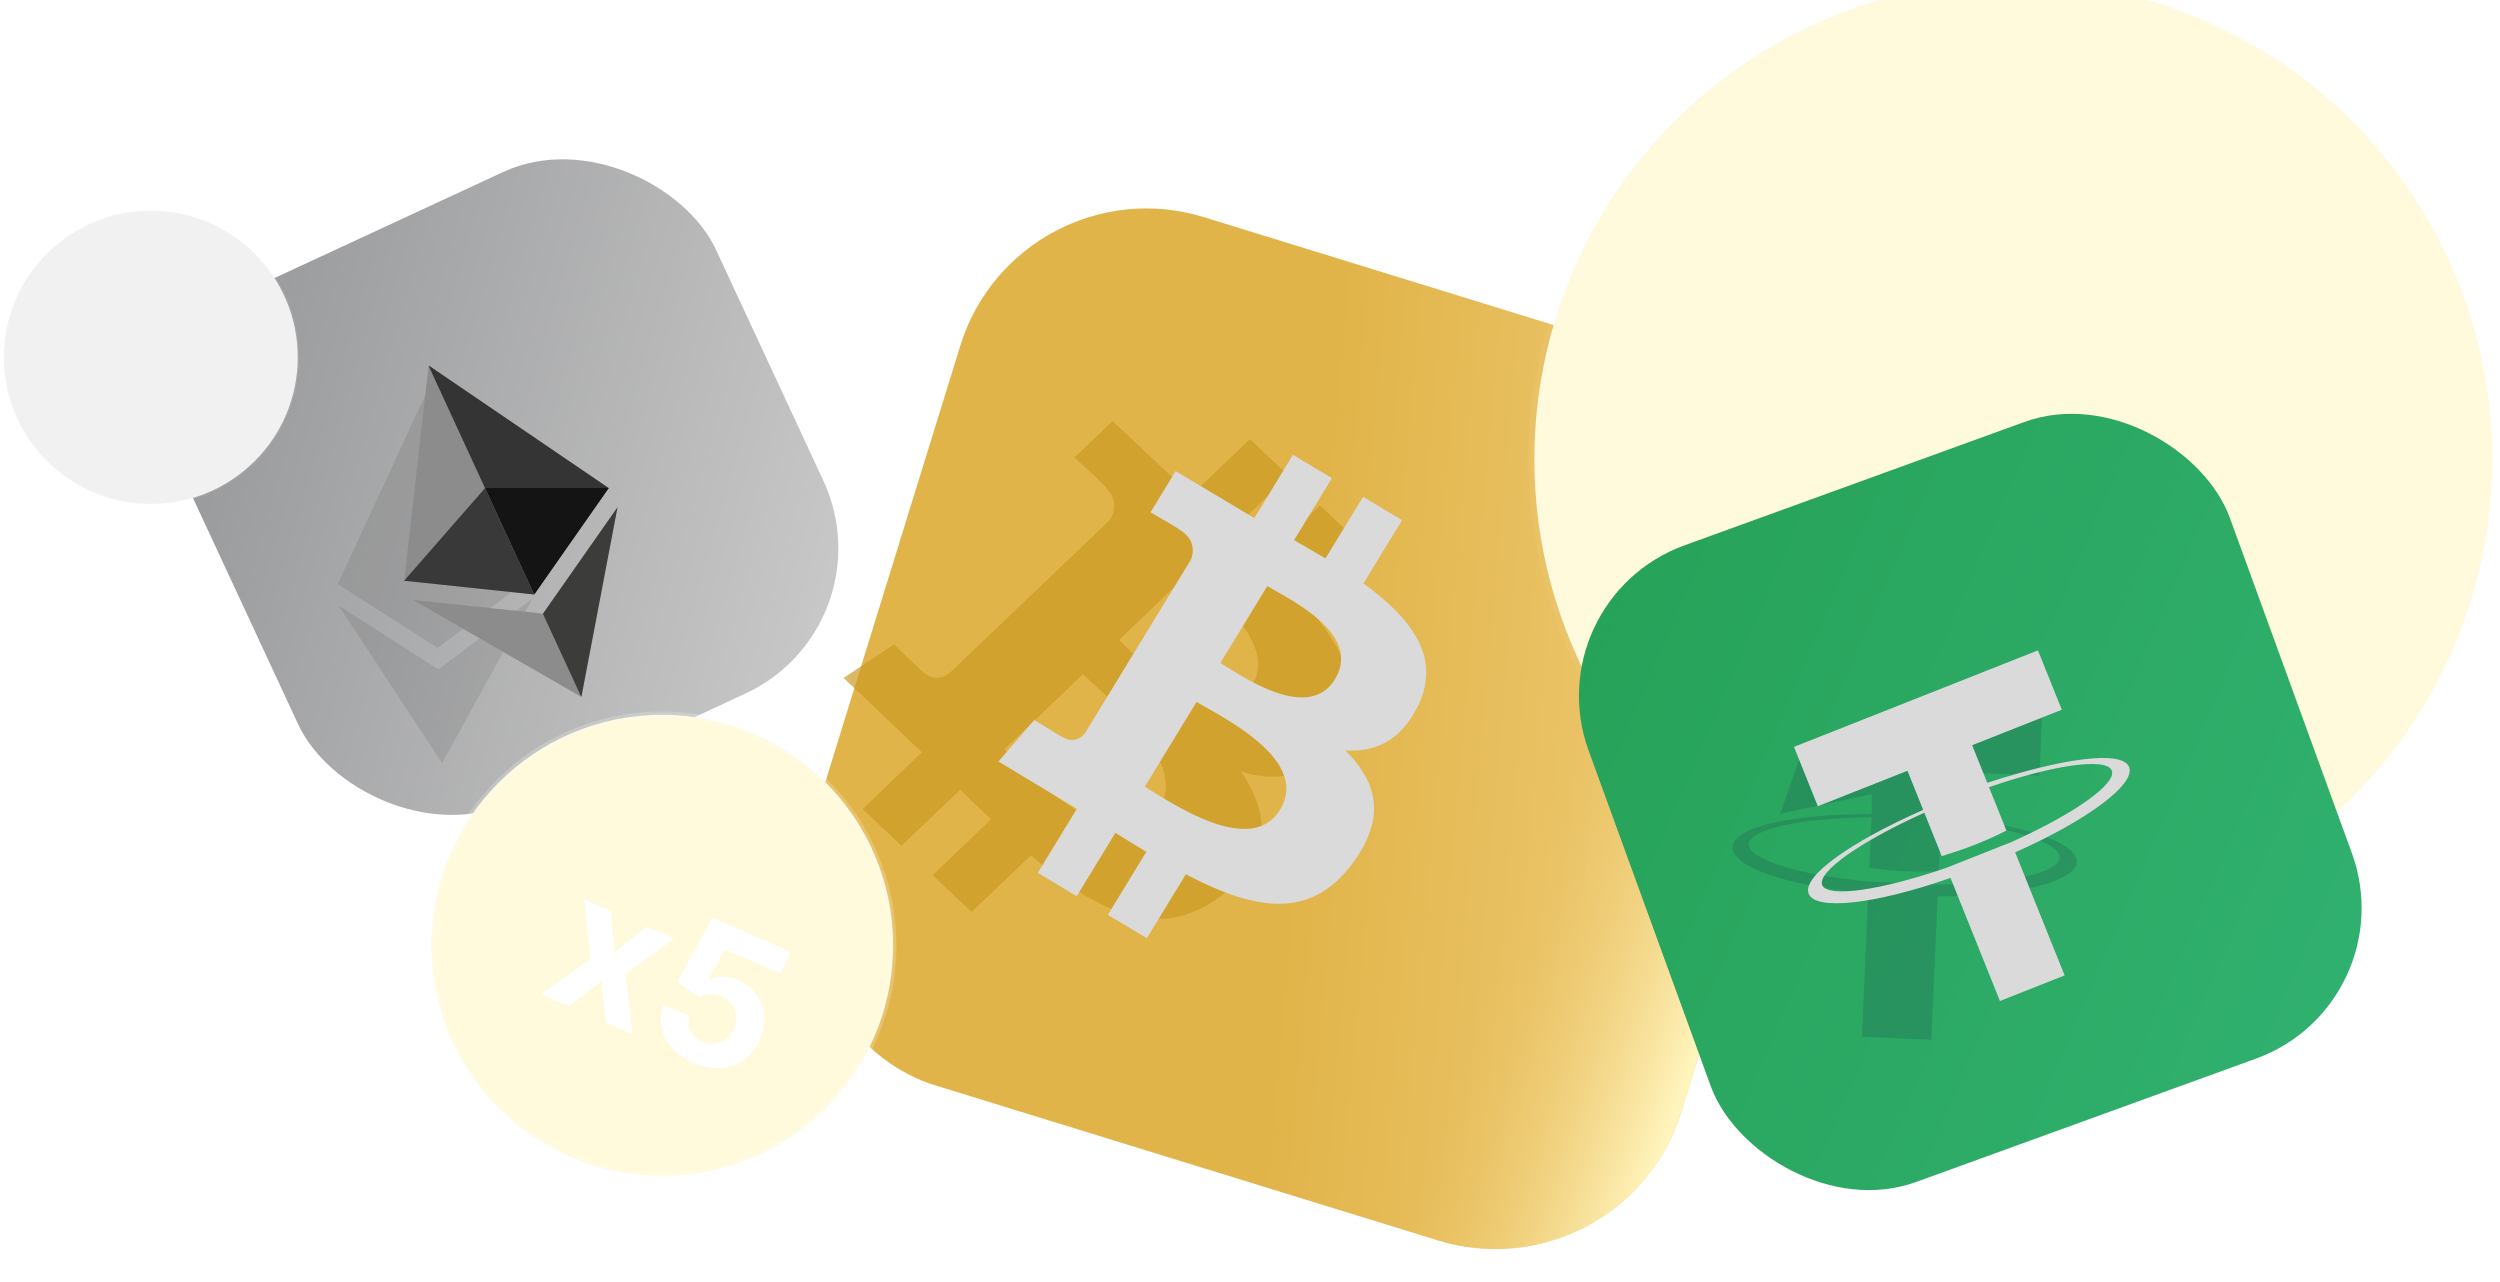 <svg width="655" height="336" fill="none" xmlns="http://www.w3.org/2000/svg"><g filter="url(#filter0_iiii)" transform="rotate(17.144 -.14 824.868) skewX(-.044)"><rect width="239.778" height="238.108" rx="51" fill="url(#paint0_linear)"/><rect width="239.778" height="238.108" rx="51" fill="url(#paint1_linear)"/></g><g opacity=".7" filter="url(#filter1_f)"><path d="M349.593 195.29c9.917-11.682 3.197-25.095-8.923-38.56l15.378-14.674-10.212-9.649-14.977 14.287c-2.681-2.534-5.47-5.083-8.247-7.607l15.061-14.39-10.2-9.642-15.36 14.676-20.61-19.425-9.994 9.546s7.671 6.999 7.418 7.003c4.133 3.909 3.282 7.283 1.772 9.466l-42.114 40.209c-1.374.967-4.04 2.059-6.93-.672.025.226-7.413-7.024-7.413-7.024l-13.215 8.771 20.518 19.501-15.546 14.852 10.195 9.638 15.387-14.688c2.753 2.7 5.435 5.277 8.081 7.773l-15.318 14.618 10.21 9.647 15.526-14.818c18.066 15.359 34.042 22.929 50.293 10.239 13.098-10.22 12.306-21.055 4.709-32.314 8.686 2.95 17.252 1.801 24.497-6.762l.014-.001zm-47.538 18.244c-11.623 11.093-31.997-10.674-38.924-17.213l20.604-19.667c6.918 6.542 30.434 25.304 18.325 36.88h-.005zm24.327-32.232c-10.577 10.095-27.444-8.194-33.209-13.644l18.68-17.85c5.766 5.454 25.549 20.961 14.521 31.487" fill="#CC9A24"/></g><g filter="url(#filter2_ii)"><path d="M372.558 184.843c6.135-12.659-1.859-22.927-14.348-31.97l10.133-16.59-10.217-6.12-9.87 16.153a462.447 462.447 0 00-8.218-4.78l9.921-16.263-10.206-6.116-10.119 16.586-20.612-12.31-6.583 10.79s7.629 4.378 7.42 4.441c4.136 2.48 4.036 5.662 3.175 7.947l-27.747 45.451c-.967 1.179-2.985 2.772-5.877 1.039.062.194-7.42-4.46-7.42-4.46l-9.399 10.864 20.55 12.397-10.241 16.786 10.202 6.115L293.24 218.2a450.104 450.104 0 008.11 4.964l-10.094 16.526 10.216 6.119 10.23-16.751c17.769 9.315 32.4 12.241 43.615-2.801 9.041-12.116 6.434-21.504-1.901-29.663 7.744.56 14.653-2.473 19.13-11.746l.012-.005zm-36.203 27.32c-7.658 12.54-28.497-1.894-35.426-6.039l13.575-22.233c6.923 4.151 29.83 15.19 21.855 28.271l-.004.001zm14.408-34.212c-6.97 11.413-24.269-.775-30.038-4.233l12.305-20.173c5.771 3.461 24.992 12.502 17.725 24.402" fill="#DADADA"/></g><g filter="url(#filter3_iiii)"><rect width="151.687" height="150.667" rx="42" transform="rotate(-24.874 259.212 -19.622) skewX(.06)" fill="url(#paint2_linear)"/></g><g opacity=".1" filter="url(#filter4_f)" fill="#141414"><path d="M112.018 102.267l-.474 2.258 2.525 64.555.586.641 24.705-18.674-27.342-48.78z"/><path d="M111.997 102.271L88.52 152.987l26.115 16.738-1.226-31.348-1.412-36.106zm2.868 73.117l-.302.485.899 23 .363 1.059 23.777-43.22-24.737 18.676z"/><path d="M115.809 199.936l-.96-24.543-26.122-16.738 27.082 41.281zm-1.165-30.215l24.713-18.676-25.939-12.675 1.226 31.351zm-26.132-16.735l26.125 16.739-1.226-31.35-24.899 14.611z"/></g><g filter="url(#filter5_i)"><path d="M113.351 95.783l.327 2.255 26.456 57.361.862.32 19.493-27.855-47.138-32.081z" fill="#343434"/><path d="M113.291 95.823l-6.389 56.338 34.034 3.598-12.848-27.854-14.797-32.082z" fill="#8C8C8C"/><path d="M143.278 160.734l-.144.573 9.43 20.442.777.799 9.467-49.691-19.53 27.877z" fill="#3C3C3B"/><path d="M153.293 182.584l-10.064-21.813-34.05-3.599 44.114 25.412z" fill="#8C8C8C"/><path d="M140.972 155.72l19.507-27.87-32.365.002 12.858 27.868z" fill="#141414"/><path d="M106.877 152.153l34.06 3.599-12.858-27.869-21.202 24.27z" fill="#393939"/></g><g filter="url(#filter6_bi)"><ellipse cx="173.5" cy="257.152" rx="60.5" ry="60.417" fill="#FFFADC" style="mix-blend-mode:multiply"/><ellipse cx="173.5" cy="257.152" rx="60.5" ry="60.417" stroke="#fff" stroke-opacity=".2" stroke-width="1.724"/></g><g filter="url(#filter7_bi)"><ellipse cx="39.5" cy="97.37" rx="38.5" ry="38.447" fill="#F1F1F1" style="mix-blend-mode:multiply"/><ellipse cx="39.5" cy="97.37" rx="38.5" ry="38.447" stroke="#fff" stroke-opacity=".1" stroke-width=".686"/></g><g filter="url(#filter8_bi)"><ellipse cx="527.5" cy="127.329" rx="125.5" ry="125.329" fill="#FFFADC" style="mix-blend-mode:multiply"/><ellipse cx="527.5" cy="127.329" rx="125.5" ry="125.329" stroke="#fff" stroke-opacity=".05" stroke-width="3"/></g><g filter="url(#filter9_iiii)"><rect width="178.728" height="177.497" rx="42" transform="rotate(-19.948 681.51 -1055.118) skewX(.05)" fill="url(#paint3_linear)"/></g><g opacity=".3" filter="url(#filter10_f)"><path d="M508.607 213.627l.506-11.497 25.228 1.095.798-18.129-62.295 9.757-6.432 18.361 23.963-5.158.016 5.224c-20.718-.013-36.195 3.303-36.429 8.609-.233 5.306 14.874 10.391 35.514 12.173l-1.656 37.584 18.197.789 1.655-37.584c20.304-.005 36.215-3.745 36.448-9.051.234-5.306-15.306-9.968-35.513-12.173zm-.798 18.129l-9.099-.395-9.098-.395c-18.158-1.673-31.65-5.803-31.475-9.782.175-3.98 13.979-6.925 32.215-7.02l-.584 13.265c1.24.054 4.529.64 9.079.837 5.79.251 8.29-.084 9.118-.048l.584-13.265c18.158 1.674 31.236 5.785 31.061 9.765-.175 3.979-13.565 6.943-31.801 7.038z" fill="#1F5F4F"/></g><g filter="url(#filter11_ii)"><path d="M521.662 205.102l-3.961-9.863 23.489-9.292-6.247-15.553-63.92 25.287 6.247 15.553 23.488-9.292 4.114 10.242c-18.948 8.375-31.824 17.426-29.996 21.978 1.828 4.552 17.599 2.709 37.157-4.149l12.949 32.244 16.943-6.703-12.95-32.244c18.563-8.223 31.672-17.805 29.844-22.357-1.828-4.552-17.832-2.177-37.157 4.149zm6.247 15.553l-8.472 3.351-8.471 3.352c-17.247 5.943-31.173 7.936-32.544 4.522-1.371-3.414 10.117-11.476 26.755-18.937l4.57 11.38c1.155-.457 4.388-1.296 8.624-2.972 5.391-2.133 7.549-3.426 8.319-3.731l-4.571-11.38c17.248-5.944 30.788-7.784 32.16-4.37 1.371 3.414-9.732 11.324-26.37 18.785z" fill="#DADADA"/></g><path d="M160.182 238.747l-7.155-3.137 1.668 15.621-12.903 9.232 7.155 3.137 8.64-6.507 1.133 10.791 7.074 3.102-1.944-15.742 12.724-9.311-7.106-3.115-8.537 6.668-.749-10.739zm21.429 39.716c7.416 3.251 14.579.633 17.521-6.103 2.817-6.365.376-12.902-5.624-15.533-2.927-1.283-5.984-1.169-7.876-.04l-.195-.086 4.527-7.961 14.554 6.381 2.53-5.754-20.36-8.926-9.294 16.863 5.768 3.867c1.631-.933 3.994-.925 5.962-.062 3.342 1.485 4.684 4.962 3.148 8.457-1.522 3.462-4.93 4.818-8.231 3.37-2.797-1.226-4.286-3.972-3.312-6.628l-6.83-2.994c-2.4 5.811.817 12.126 7.712 15.149z" fill="#fff"/><defs><filter id="filter0_iiii" x="185.558" y="41.445" width="289.926" height="284.647" filterUnits="userSpaceOnUse" color-interpolation-filters="sRGB"><feFlood flood-opacity="0" result="BackgroundImageFix"/><feBlend in="SourceGraphic" in2="BackgroundImageFix" result="shape"/><feColorMatrix in="SourceAlpha" values="0 0 0 0 0 0 0 0 0 0 0 0 0 0 0 0 0 0 127 0" result="hardAlpha"/><feOffset dy="-8"/><feGaussianBlur stdDeviation="4"/><feComposite in2="hardAlpha" operator="arithmetic" k2="-1" k3="1"/><feColorMatrix values="0 0 0 0 0.804 0 0 0 0 0.642 0 0 0 0 0.265 0 0 0 0.6 0"/><feBlend in2="shape" result="effect1_innerShadow"/><feColorMatrix in="SourceAlpha" values="0 0 0 0 0 0 0 0 0 0 0 0 0 0 0 0 0 0 127 0" result="hardAlpha"/><feOffset dy="7"/><feGaussianBlur stdDeviation="2"/><feComposite in2="hardAlpha" operator="arithmetic" k2="-1" k3="1"/><feColorMatrix values="0 0 0 0 1 0 0 0 0 1 0 0 0 0 1 0 0 0 0.2 0"/><feBlend in2="effect1_innerShadow" result="effect2_innerShadow"/><feColorMatrix in="SourceAlpha" values="0 0 0 0 0 0 0 0 0 0 0 0 0 0 0 0 0 0 127 0" result="hardAlpha"/><feOffset dx="16" dy="-1"/><feGaussianBlur stdDeviation="16.5"/><feComposite in2="hardAlpha" operator="arithmetic" k2="-1" k3="1"/><feColorMatrix values="0 0 0 0 0.688 0 0 0 0 0.497 0 0 0 0 0.052 0 0 0 1 0"/><feBlend in2="effect2_innerShadow" result="effect3_innerShadow"/><feColorMatrix in="SourceAlpha" values="0 0 0 0 0 0 0 0 0 0 0 0 0 0 0 0 0 0 127 0" result="hardAlpha"/><feOffset dx="8"/><feGaussianBlur stdDeviation="5"/><feComposite in2="hardAlpha" operator="arithmetic" k2="-1" k3="1"/><feColorMatrix values="0 0 0 0 0.933 0 0 0 0 0.784 0 0 0 0 0.427 0 0 0 0.3 0"/><feBlend in2="effect3_innerShadow" result="effect4_innerShadow"/></filter><filter id="filter1_f" x="208.027" y="97.305" width="161.021" height="156.475" filterUnits="userSpaceOnUse" color-interpolation-filters="sRGB"><feFlood flood-opacity="0" result="BackgroundImageFix"/><feBlend in="SourceGraphic" in2="BackgroundImageFix" result="shape"/><feGaussianBlur stdDeviation="6.5" result="effect1_foregroundBlur"/></filter><filter id="filter2_ii" x="261.591" y="118.156" width="113.076" height="128.652" filterUnits="userSpaceOnUse" color-interpolation-filters="sRGB"><feFlood flood-opacity="0" result="BackgroundImageFix"/><feBlend in="SourceGraphic" in2="BackgroundImageFix" result="shape"/><feColorMatrix in="SourceAlpha" values="0 0 0 0 0 0 0 0 0 0 0 0 0 0 0 0 0 0 127 0" result="hardAlpha"/><feOffset dx="-1" dy="1"/><feGaussianBlur stdDeviation="1"/><feComposite in2="hardAlpha" operator="arithmetic" k2="-1" k3="1"/><feColorMatrix values="0 0 0 0 1 0 0 0 0 1 0 0 0 0 1 0 0 0 0.9 0"/><feBlend in2="shape" result="effect1_innerShadow"/><feColorMatrix in="SourceAlpha" values="0 0 0 0 0 0 0 0 0 0 0 0 0 0 0 0 0 0 127 0" result="hardAlpha"/><feOffset dy="-1"/><feGaussianBlur stdDeviation="1"/><feComposite in2="hardAlpha" operator="arithmetic" k2="-1" k3="1"/><feColorMatrix values="0 0 0 0 0 0 0 0 0 0 0 0 0 0 0 0 0 0 0.25 0"/><feBlend in2="effect1_innerShadow" result="effect2_innerShadow"/></filter><filter id="filter3_iiii" x="36.082" y="49.165" width="193.566" height="184.911" filterUnits="userSpaceOnUse" color-interpolation-filters="sRGB"><feFlood flood-opacity="0" result="BackgroundImageFix"/><feBlend in="SourceGraphic" in2="BackgroundImageFix" result="shape"/><feColorMatrix in="SourceAlpha" values="0 0 0 0 0 0 0 0 0 0 0 0 0 0 0 0 0 0 127 0" result="hardAlpha"/><feOffset dy="-8"/><feGaussianBlur stdDeviation="4"/><feComposite in2="hardAlpha" operator="arithmetic" k2="-1" k3="1"/><feColorMatrix values="0 0 0 0 1 0 0 0 0 1 0 0 0 0 1 0 0 0 0.6 0"/><feBlend in2="shape" result="effect1_innerShadow"/><feColorMatrix in="SourceAlpha" values="0 0 0 0 0 0 0 0 0 0 0 0 0 0 0 0 0 0 127 0" result="hardAlpha"/><feOffset dx="10" dy="-5"/><feGaussianBlur stdDeviation="6.5"/><feComposite in2="hardAlpha" operator="arithmetic" k2="-1" k3="1"/><feColorMatrix values="0 0 0 0 0.518 0 0 0 0 0.518 0 0 0 0 0.525 0 0 0 1 0"/><feBlend in2="effect1_innerShadow" result="effect2_innerShadow"/><feColorMatrix in="SourceAlpha" values="0 0 0 0 0 0 0 0 0 0 0 0 0 0 0 0 0 0 127 0" result="hardAlpha"/><feOffset dx="-10" dy="-7"/><feGaussianBlur stdDeviation="7.5"/><feComposite in2="hardAlpha" operator="arithmetic" k2="-1" k3="1"/><feColorMatrix values="0 0 0 0 1 0 0 0 0 1 0 0 0 0 1 0 0 0 0.6 0"/><feBlend in2="effect2_innerShadow" result="effect3_innerShadow"/><feColorMatrix in="SourceAlpha" values="0 0 0 0 0 0 0 0 0 0 0 0 0 0 0 0 0 0 127 0" result="hardAlpha"/><feOffset dy="4"/><feGaussianBlur stdDeviation="2"/><feComposite in2="hardAlpha" operator="arithmetic" k2="-1" k3="1"/><feColorMatrix values="0 0 0 0 1 0 0 0 0 1 0 0 0 0 1 0 0 0 0.1 0"/><feBlend in2="effect3_innerShadow" result="effect4_innerShadow"/></filter><filter id="filter4_f" x="79.512" y="93.267" width="69.09" height="115.67" filterUnits="userSpaceOnUse" color-interpolation-filters="sRGB"><feFlood flood-opacity="0" result="BackgroundImageFix"/><feBlend in="SourceGraphic" in2="BackgroundImageFix" result="shape"/><feGaussianBlur stdDeviation="4.5" result="effect1_foregroundBlur"/></filter><filter id="filter5_i" x="105.877" y="95.783" width="56.931" height="86.802" filterUnits="userSpaceOnUse" color-interpolation-filters="sRGB"><feFlood flood-opacity="0" result="BackgroundImageFix"/><feBlend in="SourceGraphic" in2="BackgroundImageFix" result="shape"/><feColorMatrix in="SourceAlpha" values="0 0 0 0 0 0 0 0 0 0 0 0 0 0 0 0 0 0 127 0" result="hardAlpha"/><feOffset dx="-1"/><feGaussianBlur stdDeviation=".5"/><feComposite in2="hardAlpha" operator="arithmetic" k2="-1" k3="1"/><feColorMatrix values="0 0 0 0 1 0 0 0 0 1 0 0 0 0 1 0 0 0 0.9 0"/><feBlend in2="shape" result="effect1_innerShadow"/></filter><filter id="filter6_bi" x="79.738" y="163.472" width="187.524" height="187.359" filterUnits="userSpaceOnUse" color-interpolation-filters="sRGB"><feFlood flood-opacity="0" result="BackgroundImageFix"/><feGaussianBlur in="BackgroundImage" stdDeviation="16.2"/><feComposite in2="SourceAlpha" operator="in" result="effect1_backgroundBlur"/><feBlend in="SourceGraphic" in2="effect1_backgroundBlur" result="shape"/><feColorMatrix in="SourceAlpha" values="0 0 0 0 0 0 0 0 0 0 0 0 0 0 0 0 0 0 127 0" result="hardAlpha"/><feOffset dy="-9.45"/><feGaussianBlur stdDeviation="9.5"/><feComposite in2="hardAlpha" operator="arithmetic" k2="-1" k3="1"/><feColorMatrix values="0 0 0 0 0.208 0 0 0 0 0.31 0 0 0 0 0.396 0 0 0 0.3 0"/><feBlend in2="shape" result="effect2_innerShadow"/></filter><filter id="filter7_bi" x="-19.343" y="38.579" width="117.686" height="117.581" filterUnits="userSpaceOnUse" color-interpolation-filters="sRGB"><feFlood flood-opacity="0" result="BackgroundImageFix"/><feGaussianBlur in="BackgroundImage" stdDeviation="10"/><feComposite in2="SourceAlpha" operator="in" result="effect1_backgroundBlur"/><feBlend in="SourceGraphic" in2="effect1_backgroundBlur" result="shape"/><feColorMatrix in="SourceAlpha" values="0 0 0 0 0 0 0 0 0 0 0 0 0 0 0 0 0 0 127 0" result="hardAlpha"/><feOffset dy="-3.76"/><feGaussianBlur stdDeviation="1.88"/><feComposite in2="hardAlpha" operator="arithmetic" k2="-1" k3="1"/><feColorMatrix values="0 0 0 0 1 0 0 0 0 0.969 0 0 0 0 0.85 0 0 0 0.1 0"/><feBlend in2="shape" result="effect2_innerShadow"/></filter><filter id="filter8_bi" x="365.793" y="-34.207" width="323.414" height="323.072" filterUnits="userSpaceOnUse" color-interpolation-filters="sRGB"><feFlood flood-opacity="0" result="BackgroundImageFix"/><feGaussianBlur in="BackgroundImage" stdDeviation="17.354"/><feComposite in2="SourceAlpha" operator="in" result="effect1_backgroundBlur"/><feBlend in="SourceGraphic" in2="effect1_backgroundBlur" result="shape"/><feColorMatrix in="SourceAlpha" values="0 0 0 0 0 0 0 0 0 0 0 0 0 0 0 0 0 0 127 0" result="hardAlpha"/><feOffset dy="-7"/><feGaussianBlur stdDeviation="3.5"/><feComposite in2="hardAlpha" operator="arithmetic" k2="-1" k3="1"/><feColorMatrix values="0 0 0 0 1 0 0 0 0 0.969 0 0 0 0 0.85 0 0 0 0.303 0"/><feBlend in2="shape" result="effect2_innerShadow"/></filter><filter id="filter9_iiii" x="397.681" y="111.026" width="242.066" height="218.177" filterUnits="userSpaceOnUse" color-interpolation-filters="sRGB"><feFlood flood-opacity="0" result="BackgroundImageFix"/><feBlend in="SourceGraphic" in2="BackgroundImageFix" result="shape"/><feColorMatrix in="SourceAlpha" values="0 0 0 0 0 0 0 0 0 0 0 0 0 0 0 0 0 0 127 0" result="hardAlpha"/><feOffset dx="-15" dy="-6"/><feGaussianBlur stdDeviation="8.5"/><feComposite in2="hardAlpha" operator="arithmetic" k2="-1" k3="1"/><feColorMatrix values="0 0 0 0 1 0 0 0 0 1 0 0 0 0 1 0 0 0 0.3 0"/><feBlend in2="shape" result="effect1_innerShadow"/><feColorMatrix in="SourceAlpha" values="0 0 0 0 0 0 0 0 0 0 0 0 0 0 0 0 0 0 127 0" result="hardAlpha"/><feOffset dx="22" dy="5"/><feGaussianBlur stdDeviation="15.5"/><feComposite in2="hardAlpha" operator="arithmetic" k2="-1" k3="1"/><feColorMatrix values="0 0 0 0 0.13 0 0 0 0 0.496 0 0 0 0 0.342 0 0 0 1 0"/><feBlend in2="effect1_innerShadow" result="effect2_innerShadow"/><feColorMatrix in="SourceAlpha" values="0 0 0 0 0 0 0 0 0 0 0 0 0 0 0 0 0 0 127 0" result="hardAlpha"/><feOffset dx="6" dy="-2"/><feGaussianBlur stdDeviation="6.5"/><feComposite in2="hardAlpha" operator="arithmetic" k2="-1" k3="1"/><feColorMatrix values="0 0 0 0 0.925 0 0 0 0 0.78 0 0 0 0 0.427 0 0 0 0.4 0"/><feBlend in2="effect2_innerShadow" result="effect3_innerShadow"/><feColorMatrix in="SourceAlpha" values="0 0 0 0 0 0 0 0 0 0 0 0 0 0 0 0 0 0 127 0" result="hardAlpha"/><feOffset dx="-12" dy="-9"/><feGaussianBlur stdDeviation="8.5"/><feComposite in2="hardAlpha" operator="arithmetic" k2="-1" k3="1"/><feColorMatrix values="0 0 0 0 0.804 0 0 0 0 0.953 0 0 0 0 1 0 0 0 0.1 0"/><feBlend in2="effect3_innerShadow" result="effect4_innerShadow"/></filter><filter id="filter10_f" x="440.96" y="172.096" width="116.163" height="113.339" filterUnits="userSpaceOnUse" color-interpolation-filters="sRGB"><feFlood flood-opacity="0" result="BackgroundImageFix"/><feBlend in="SourceGraphic" in2="BackgroundImageFix" result="shape"/><feGaussianBlur stdDeviation="6.5" result="effect1_foregroundBlur"/></filter><filter id="filter11_ii" x="470.023" y="169.394" width="88.966" height="93.862" filterUnits="userSpaceOnUse" color-interpolation-filters="sRGB"><feFlood flood-opacity="0" result="BackgroundImageFix"/><feBlend in="SourceGraphic" in2="BackgroundImageFix" result="shape"/><feColorMatrix in="SourceAlpha" values="0 0 0 0 0 0 0 0 0 0 0 0 0 0 0 0 0 0 127 0" result="hardAlpha"/><feOffset dx="-1" dy="1"/><feGaussianBlur stdDeviation="1"/><feComposite in2="hardAlpha" operator="arithmetic" k2="-1" k3="1"/><feColorMatrix values="0 0 0 0 1 0 0 0 0 1 0 0 0 0 1 0 0 0 0.9 0"/><feBlend in2="shape" result="effect1_innerShadow"/><feColorMatrix in="SourceAlpha" values="0 0 0 0 0 0 0 0 0 0 0 0 0 0 0 0 0 0 127 0" result="hardAlpha"/><feOffset dy="-1"/><feGaussianBlur stdDeviation="1"/><feComposite in2="hardAlpha" operator="arithmetic" k2="-1" k3="1"/><feColorMatrix values="0 0 0 0 0 0 0 0 0 0 0 0 0 0 0 0 0 0 0.25 0"/><feBlend in2="effect1_innerShadow" result="effect2_innerShadow"/></filter><linearGradient id="paint0_linear" x1="258.007" y1="119.054" x2="120.604" y2="148.531" gradientUnits="userSpaceOnUse"><stop stop-color="#F2D080"/><stop offset="1" stop-color="#E1B449"/></linearGradient><linearGradient id="paint1_linear" x1="239.778" y1="137.262" x2="182.288" y2="135.156" gradientUnits="userSpaceOnUse"><stop stop-color="#FFF4BC"/><stop offset="1" stop-color="#EDC568" stop-opacity="0"/></linearGradient><linearGradient id="paint2_linear" x1="-65.076" y1="-9.712" x2="186.124" y2="209.164" gradientUnits="userSpaceOnUse"><stop stop-color="#848587"/><stop offset="1" stop-color="#DDD"/></linearGradient><linearGradient id="paint3_linear" x1="-22.596" y1="18.37" x2="219.291" y2="246.405" gradientUnits="userSpaceOnUse"><stop stop-color="#26A157"/><stop offset="1" stop-color="#34B678"/></linearGradient></defs></svg>